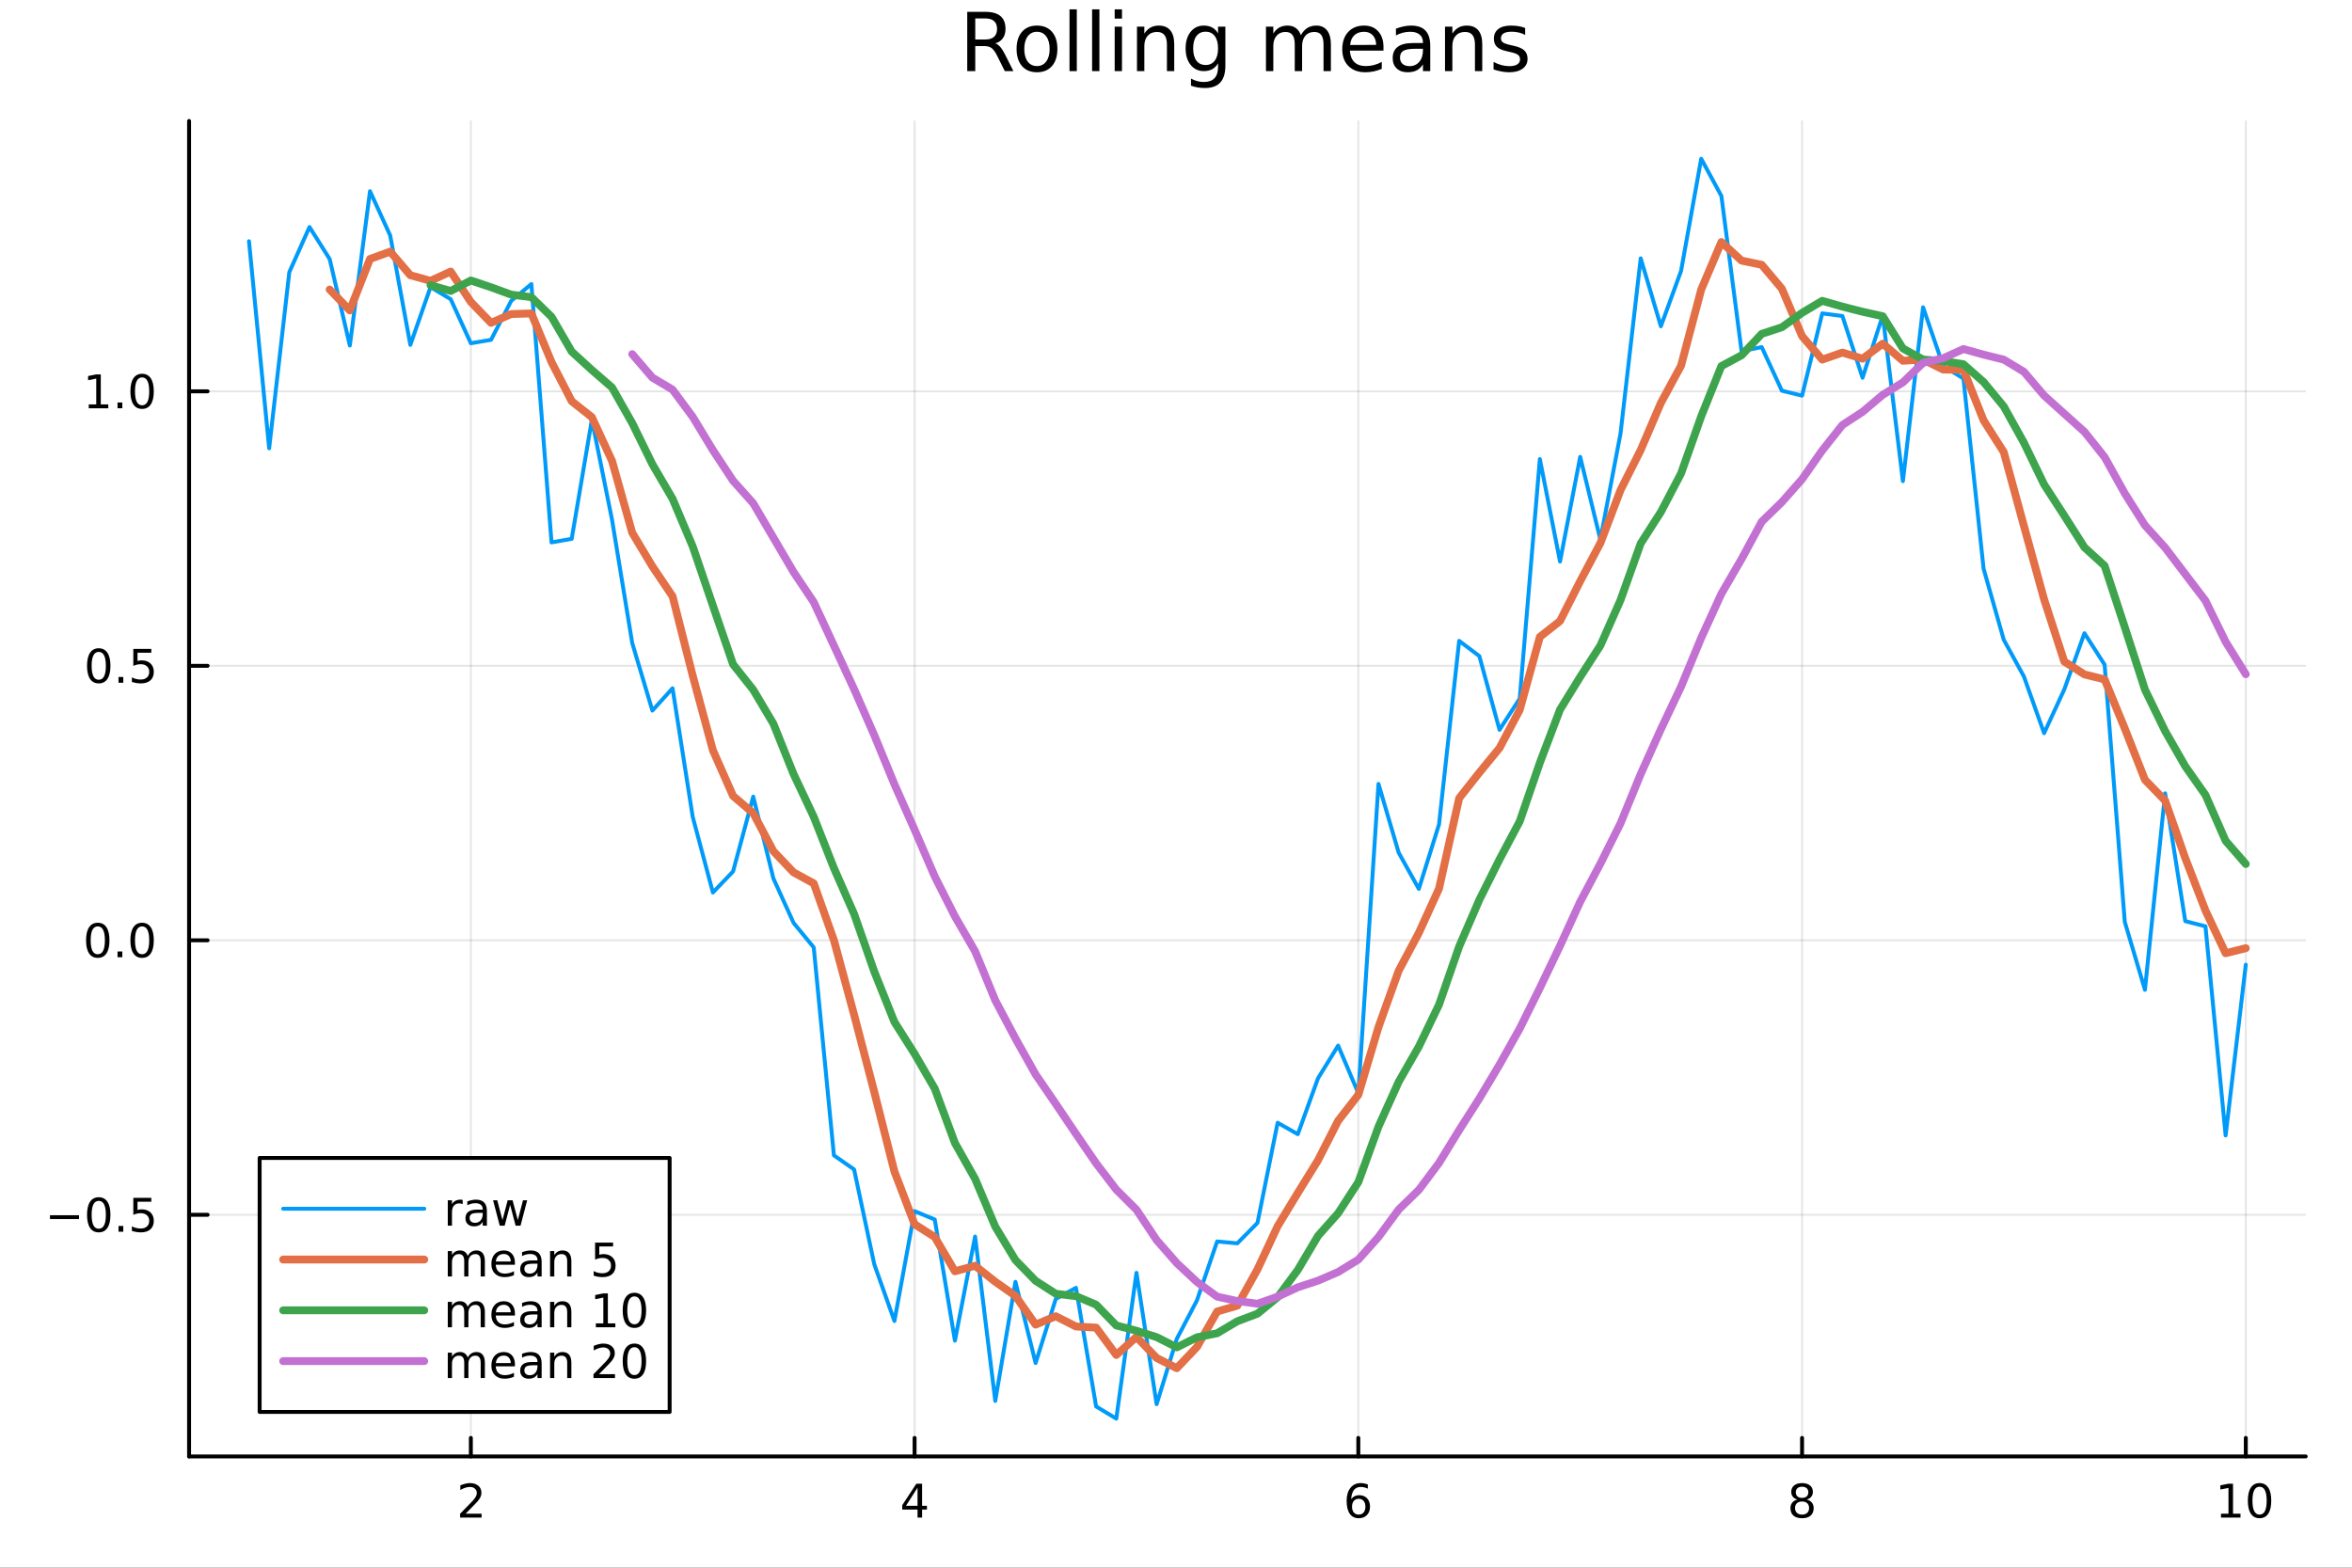 <?xml version="1.0" encoding="utf-8"?>
<svg xmlns="http://www.w3.org/2000/svg" xmlns:xlink="http://www.w3.org/1999/xlink" width="600" height="400" viewBox="0 0 2400 1600">
<rect x="0" y="0" width="2400" height="1600" fill="#333333" stroke="none"/>
<defs>
  <clipPath id="clip540">
    <rect x="0" y="0" width="2400" height="1600"/>
  </clipPath>
</defs>
<path clip-path="url(#clip540)" d="
M0 1600 L2400 1600 L2400 0 L0 0  Z
  " fill="#ffffff" fill-rule="evenodd" fill-opacity="1"/>
<defs>
  <clipPath id="clip541">
    <rect x="480" y="0" width="1681" height="1600"/>
  </clipPath>
</defs>
<path clip-path="url(#clip540)" d="
M192.941 1486.45 L2352.76 1486.45 L2352.76 123.472 L192.941 123.472  Z
  " fill="#ffffff" fill-rule="evenodd" fill-opacity="1"/>
<defs>
  <clipPath id="clip542">
    <rect x="192" y="123" width="2161" height="1364"/>
  </clipPath>
</defs>
<polyline clip-path="url(#clip542)" style="stroke:#000000; stroke-linecap:round; stroke-linejoin:round; stroke-width:2; stroke-opacity:0.1; fill:none" points="
  480.463,1486.45 480.463,123.472 
  "/>
<polyline clip-path="url(#clip542)" style="stroke:#000000; stroke-linecap:round; stroke-linejoin:round; stroke-width:2; stroke-opacity:0.1; fill:none" points="
  933.255,1486.45 933.255,123.472 
  "/>
<polyline clip-path="url(#clip542)" style="stroke:#000000; stroke-linecap:round; stroke-linejoin:round; stroke-width:2; stroke-opacity:0.1; fill:none" points="
  1386.05,1486.45 1386.05,123.472 
  "/>
<polyline clip-path="url(#clip542)" style="stroke:#000000; stroke-linecap:round; stroke-linejoin:round; stroke-width:2; stroke-opacity:0.1; fill:none" points="
  1838.84,1486.45 1838.84,123.472 
  "/>
<polyline clip-path="url(#clip542)" style="stroke:#000000; stroke-linecap:round; stroke-linejoin:round; stroke-width:2; stroke-opacity:0.1; fill:none" points="
  2291.63,1486.45 2291.63,123.472 
  "/>
<polyline clip-path="url(#clip540)" style="stroke:#000000; stroke-linecap:round; stroke-linejoin:round; stroke-width:4; stroke-opacity:1; fill:none" points="
  192.941,1486.45 2352.76,1486.45 
  "/>
<polyline clip-path="url(#clip540)" style="stroke:#000000; stroke-linecap:round; stroke-linejoin:round; stroke-width:4; stroke-opacity:1; fill:none" points="
  480.463,1486.45 480.463,1467.55 
  "/>
<polyline clip-path="url(#clip540)" style="stroke:#000000; stroke-linecap:round; stroke-linejoin:round; stroke-width:4; stroke-opacity:1; fill:none" points="
  933.255,1486.45 933.255,1467.55 
  "/>
<polyline clip-path="url(#clip540)" style="stroke:#000000; stroke-linecap:round; stroke-linejoin:round; stroke-width:4; stroke-opacity:1; fill:none" points="
  1386.05,1486.45 1386.05,1467.55 
  "/>
<polyline clip-path="url(#clip540)" style="stroke:#000000; stroke-linecap:round; stroke-linejoin:round; stroke-width:4; stroke-opacity:1; fill:none" points="
  1838.84,1486.45 1838.84,1467.55 
  "/>
<polyline clip-path="url(#clip540)" style="stroke:#000000; stroke-linecap:round; stroke-linejoin:round; stroke-width:4; stroke-opacity:1; fill:none" points="
  2291.63,1486.45 2291.63,1467.55 
  "/>
<path clip-path="url(#clip540)" d="M475.116 1544.91 L491.435 1544.91 L491.435 1548.85 L469.491 1548.85 L469.491 1544.91 Q472.153 1542.16 476.736 1537.53 Q481.343 1532.88 482.523 1531.53 Q484.769 1529.01 485.648 1527.27 Q486.551 1525.51 486.551 1523.82 Q486.551 1521.07 484.607 1519.33 Q482.685 1517.6 479.584 1517.6 Q477.385 1517.6 474.931 1518.36 Q472.5 1519.13 469.723 1520.68 L469.723 1515.95 Q472.547 1514.82 475 1514.24 Q477.454 1513.66 479.491 1513.66 Q484.861 1513.66 488.056 1516.35 Q491.25 1519.03 491.25 1523.52 Q491.25 1525.65 490.44 1527.57 Q489.653 1529.47 487.547 1532.07 Q486.968 1532.74 483.866 1535.95 Q480.764 1539.15 475.116 1544.91 Z" fill="#000000" fill-rule="evenodd" fill-opacity="1" /><path clip-path="url(#clip540)" d="M936.264 1518.36 L924.458 1536.81 L936.264 1536.81 L936.264 1518.36 M935.037 1514.29 L940.917 1514.29 L940.917 1536.81 L945.847 1536.81 L945.847 1540.7 L940.917 1540.7 L940.917 1548.85 L936.264 1548.85 L936.264 1540.7 L920.662 1540.7 L920.662 1536.19 L935.037 1514.29 Z" fill="#000000" fill-rule="evenodd" fill-opacity="1" /><path clip-path="url(#clip540)" d="M1386.45 1529.7 Q1383.3 1529.7 1381.45 1531.86 Q1379.62 1534.01 1379.62 1537.76 Q1379.62 1541.49 1381.45 1543.66 Q1383.3 1545.82 1386.45 1545.82 Q1389.6 1545.82 1391.43 1543.66 Q1393.28 1541.49 1393.28 1537.76 Q1393.28 1534.01 1391.43 1531.86 Q1389.6 1529.7 1386.45 1529.7 M1395.73 1515.05 L1395.73 1519.31 Q1393.97 1518.48 1392.17 1518.04 Q1390.39 1517.6 1388.63 1517.6 Q1384 1517.6 1381.54 1520.72 Q1379.11 1523.85 1378.77 1530.17 Q1380.13 1528.15 1382.19 1527.09 Q1384.25 1526 1386.73 1526 Q1391.94 1526 1394.95 1529.17 Q1397.98 1532.32 1397.98 1537.76 Q1397.98 1543.08 1394.83 1546.3 Q1391.68 1549.52 1386.45 1549.52 Q1380.46 1549.52 1377.28 1544.94 Q1374.11 1540.33 1374.11 1531.6 Q1374.11 1523.41 1378 1518.55 Q1381.89 1513.66 1388.44 1513.66 Q1390.2 1513.66 1391.98 1514.01 Q1393.79 1514.36 1395.73 1515.05 Z" fill="#000000" fill-rule="evenodd" fill-opacity="1" /><path clip-path="url(#clip540)" d="M1838.84 1532.44 Q1835.5 1532.44 1833.58 1534.22 Q1831.68 1536 1831.68 1539.13 Q1831.68 1542.25 1833.58 1544.03 Q1835.5 1545.82 1838.84 1545.82 Q1842.17 1545.82 1844.09 1544.03 Q1846.01 1542.23 1846.01 1539.13 Q1846.01 1536 1844.09 1534.22 Q1842.19 1532.44 1838.84 1532.44 M1834.16 1530.45 Q1831.15 1529.7 1829.46 1527.64 Q1827.8 1525.58 1827.8 1522.62 Q1827.8 1518.48 1830.74 1516.07 Q1833.7 1513.66 1838.84 1513.66 Q1844 1513.66 1846.94 1516.07 Q1849.88 1518.48 1849.88 1522.62 Q1849.88 1525.58 1848.19 1527.64 Q1846.52 1529.7 1843.54 1530.45 Q1846.92 1531.23 1848.79 1533.52 Q1850.69 1535.82 1850.69 1539.13 Q1850.69 1544.15 1847.61 1546.83 Q1844.56 1549.52 1838.84 1549.52 Q1833.12 1549.52 1830.04 1546.83 Q1826.99 1544.15 1826.99 1539.13 Q1826.99 1535.82 1828.88 1533.52 Q1830.78 1531.23 1834.16 1530.45 M1832.45 1523.06 Q1832.45 1525.75 1834.12 1527.25 Q1835.81 1528.76 1838.84 1528.76 Q1841.85 1528.76 1843.54 1527.25 Q1845.25 1525.75 1845.25 1523.06 Q1845.25 1520.38 1843.54 1518.87 Q1841.85 1517.37 1838.84 1517.37 Q1835.81 1517.37 1834.12 1518.87 Q1832.45 1520.38 1832.45 1523.06 Z" fill="#000000" fill-rule="evenodd" fill-opacity="1" /><path clip-path="url(#clip540)" d="M2266.32 1544.91 L2273.96 1544.91 L2273.96 1518.55 L2265.65 1520.21 L2265.65 1515.95 L2273.91 1514.29 L2278.59 1514.29 L2278.59 1544.91 L2286.22 1544.91 L2286.22 1548.85 L2266.32 1548.85 L2266.32 1544.91 Z" fill="#000000" fill-rule="evenodd" fill-opacity="1" /><path clip-path="url(#clip540)" d="M2305.67 1517.37 Q2302.06 1517.37 2300.23 1520.93 Q2298.42 1524.47 2298.42 1531.6 Q2298.42 1538.71 2300.23 1542.27 Q2302.06 1545.82 2305.67 1545.82 Q2309.3 1545.82 2311.11 1542.27 Q2312.94 1538.71 2312.94 1531.6 Q2312.94 1524.47 2311.11 1520.93 Q2309.3 1517.37 2305.67 1517.37 M2305.67 1513.66 Q2311.48 1513.66 2314.53 1518.27 Q2317.61 1522.85 2317.61 1531.6 Q2317.61 1540.33 2314.53 1544.94 Q2311.48 1549.52 2305.67 1549.52 Q2299.86 1549.52 2296.78 1544.94 Q2293.72 1540.33 2293.72 1531.6 Q2293.72 1522.85 2296.78 1518.27 Q2299.86 1513.66 2305.67 1513.66 Z" fill="#000000" fill-rule="evenodd" fill-opacity="1" /><polyline clip-path="url(#clip542)" style="stroke:#000000; stroke-linecap:round; stroke-linejoin:round; stroke-width:2; stroke-opacity:0.1; fill:none" points="
  192.941,1239.83 2352.76,1239.83 
  "/>
<polyline clip-path="url(#clip542)" style="stroke:#000000; stroke-linecap:round; stroke-linejoin:round; stroke-width:2; stroke-opacity:0.1; fill:none" points="
  192.941,959.681 2352.76,959.681 
  "/>
<polyline clip-path="url(#clip542)" style="stroke:#000000; stroke-linecap:round; stroke-linejoin:round; stroke-width:2; stroke-opacity:0.1; fill:none" points="
  192.941,679.537 2352.76,679.537 
  "/>
<polyline clip-path="url(#clip542)" style="stroke:#000000; stroke-linecap:round; stroke-linejoin:round; stroke-width:2; stroke-opacity:0.1; fill:none" points="
  192.941,399.393 2352.76,399.393 
  "/>
<polyline clip-path="url(#clip540)" style="stroke:#000000; stroke-linecap:round; stroke-linejoin:round; stroke-width:4; stroke-opacity:1; fill:none" points="
  192.941,1486.45 192.941,123.472 
  "/>
<polyline clip-path="url(#clip540)" style="stroke:#000000; stroke-linecap:round; stroke-linejoin:round; stroke-width:4; stroke-opacity:1; fill:none" points="
  192.941,1239.83 211.838,1239.83 
  "/>
<polyline clip-path="url(#clip540)" style="stroke:#000000; stroke-linecap:round; stroke-linejoin:round; stroke-width:4; stroke-opacity:1; fill:none" points="
  192.941,959.681 211.838,959.681 
  "/>
<polyline clip-path="url(#clip540)" style="stroke:#000000; stroke-linecap:round; stroke-linejoin:round; stroke-width:4; stroke-opacity:1; fill:none" points="
  192.941,679.537 211.838,679.537 
  "/>
<polyline clip-path="url(#clip540)" style="stroke:#000000; stroke-linecap:round; stroke-linejoin:round; stroke-width:4; stroke-opacity:1; fill:none" points="
  192.941,399.393 211.838,399.393 
  "/>
<path clip-path="url(#clip540)" d="M50.992 1240.28 L80.668 1240.28 L80.668 1244.21 L50.992 1244.21 L50.992 1240.28 Z" fill="#000000" fill-rule="evenodd" fill-opacity="1" /><path clip-path="url(#clip540)" d="M100.76 1225.62 Q97.149 1225.62 95.321 1229.19 Q93.515 1232.73 93.515 1239.86 Q93.515 1246.97 95.321 1250.53 Q97.149 1254.07 100.76 1254.07 Q104.395 1254.07 106.2 1250.53 Q108.029 1246.97 108.029 1239.86 Q108.029 1232.73 106.2 1229.19 Q104.395 1225.62 100.76 1225.62 M100.76 1221.92 Q106.571 1221.92 109.626 1226.53 Q112.705 1231.11 112.705 1239.86 Q112.705 1248.59 109.626 1253.19 Q106.571 1257.78 100.76 1257.78 Q94.95 1257.78 91.871 1253.19 Q88.816 1248.59 88.816 1239.86 Q88.816 1231.11 91.871 1226.53 Q94.95 1221.92 100.76 1221.92 Z" fill="#000000" fill-rule="evenodd" fill-opacity="1" /><path clip-path="url(#clip540)" d="M120.922 1251.23 L125.807 1251.23 L125.807 1257.11 L120.922 1257.11 L120.922 1251.23 Z" fill="#000000" fill-rule="evenodd" fill-opacity="1" /><path clip-path="url(#clip540)" d="M136.038 1222.55 L154.394 1222.55 L154.394 1226.48 L140.32 1226.48 L140.32 1234.95 Q141.339 1234.61 142.357 1234.44 Q143.376 1234.26 144.394 1234.26 Q150.181 1234.26 153.561 1237.43 Q156.941 1240.6 156.941 1246.02 Q156.941 1251.6 153.468 1254.7 Q149.996 1257.78 143.677 1257.78 Q141.501 1257.78 139.232 1257.41 Q136.987 1257.04 134.58 1256.3 L134.58 1251.6 Q136.663 1252.73 138.885 1253.29 Q141.107 1253.84 143.584 1253.84 Q147.589 1253.84 149.927 1251.74 Q152.265 1249.63 152.265 1246.02 Q152.265 1242.41 149.927 1240.3 Q147.589 1238.19 143.584 1238.19 Q141.709 1238.19 139.834 1238.61 Q137.982 1239.03 136.038 1239.91 L136.038 1222.55 Z" fill="#000000" fill-rule="evenodd" fill-opacity="1" /><path clip-path="url(#clip540)" d="M99.765 945.48 Q96.154 945.48 94.325 949.045 Q92.52 952.587 92.52 959.716 Q92.52 966.823 94.325 970.387 Q96.154 973.929 99.765 973.929 Q103.399 973.929 105.205 970.387 Q107.033 966.823 107.033 959.716 Q107.033 952.587 105.205 949.045 Q103.399 945.48 99.765 945.48 M99.765 941.776 Q105.575 941.776 108.631 946.383 Q111.709 950.966 111.709 959.716 Q111.709 968.443 108.631 973.049 Q105.575 977.633 99.765 977.633 Q93.955 977.633 90.876 973.049 Q87.821 968.443 87.821 959.716 Q87.821 950.966 90.876 946.383 Q93.955 941.776 99.765 941.776 Z" fill="#000000" fill-rule="evenodd" fill-opacity="1" /><path clip-path="url(#clip540)" d="M119.927 971.082 L124.811 971.082 L124.811 976.961 L119.927 976.961 L119.927 971.082 Z" fill="#000000" fill-rule="evenodd" fill-opacity="1" /><path clip-path="url(#clip540)" d="M144.996 945.48 Q141.385 945.48 139.556 949.045 Q137.751 952.587 137.751 959.716 Q137.751 966.823 139.556 970.387 Q141.385 973.929 144.996 973.929 Q148.63 973.929 150.436 970.387 Q152.265 966.823 152.265 959.716 Q152.265 952.587 150.436 949.045 Q148.63 945.48 144.996 945.48 M144.996 941.776 Q150.806 941.776 153.862 946.383 Q156.941 950.966 156.941 959.716 Q156.941 968.443 153.862 973.049 Q150.806 977.633 144.996 977.633 Q139.186 977.633 136.107 973.049 Q133.052 968.443 133.052 959.716 Q133.052 950.966 136.107 946.383 Q139.186 941.776 144.996 941.776 Z" fill="#000000" fill-rule="evenodd" fill-opacity="1" /><path clip-path="url(#clip540)" d="M100.76 665.336 Q97.149 665.336 95.321 668.901 Q93.515 672.442 93.515 679.572 Q93.515 686.678 95.321 690.243 Q97.149 693.785 100.76 693.785 Q104.395 693.785 106.2 690.243 Q108.029 686.678 108.029 679.572 Q108.029 672.442 106.2 668.901 Q104.395 665.336 100.76 665.336 M100.76 661.632 Q106.571 661.632 109.626 666.239 Q112.705 670.822 112.705 679.572 Q112.705 688.299 109.626 692.905 Q106.571 697.489 100.76 697.489 Q94.95 697.489 91.871 692.905 Q88.816 688.299 88.816 679.572 Q88.816 670.822 91.871 666.239 Q94.95 661.632 100.76 661.632 Z" fill="#000000" fill-rule="evenodd" fill-opacity="1" /><path clip-path="url(#clip540)" d="M120.922 690.938 L125.807 690.938 L125.807 696.817 L120.922 696.817 L120.922 690.938 Z" fill="#000000" fill-rule="evenodd" fill-opacity="1" /><path clip-path="url(#clip540)" d="M136.038 662.257 L154.394 662.257 L154.394 666.192 L140.32 666.192 L140.32 674.665 Q141.339 674.317 142.357 674.155 Q143.376 673.97 144.394 673.97 Q150.181 673.97 153.561 677.141 Q156.941 680.313 156.941 685.729 Q156.941 691.308 153.468 694.41 Q149.996 697.489 143.677 697.489 Q141.501 697.489 139.232 697.118 Q136.987 696.748 134.58 696.007 L134.58 691.308 Q136.663 692.442 138.885 692.998 Q141.107 693.553 143.584 693.553 Q147.589 693.553 149.927 691.447 Q152.265 689.34 152.265 685.729 Q152.265 682.118 149.927 680.012 Q147.589 677.905 143.584 677.905 Q141.709 677.905 139.834 678.322 Q137.982 678.739 136.038 679.618 L136.038 662.257 Z" fill="#000000" fill-rule="evenodd" fill-opacity="1" /><path clip-path="url(#clip540)" d="M90.575 412.738 L98.214 412.738 L98.214 386.372 L89.904 388.039 L89.904 383.78 L98.168 382.113 L102.844 382.113 L102.844 412.738 L110.483 412.738 L110.483 416.673 L90.575 416.673 L90.575 412.738 Z" fill="#000000" fill-rule="evenodd" fill-opacity="1" /><path clip-path="url(#clip540)" d="M119.927 410.794 L124.811 410.794 L124.811 416.673 L119.927 416.673 L119.927 410.794 Z" fill="#000000" fill-rule="evenodd" fill-opacity="1" /><path clip-path="url(#clip540)" d="M144.996 385.192 Q141.385 385.192 139.556 388.757 Q137.751 392.298 137.751 399.428 Q137.751 406.534 139.556 410.099 Q141.385 413.641 144.996 413.641 Q148.63 413.641 150.436 410.099 Q152.265 406.534 152.265 399.428 Q152.265 392.298 150.436 388.757 Q148.63 385.192 144.996 385.192 M144.996 381.488 Q150.806 381.488 153.862 386.095 Q156.941 390.678 156.941 399.428 Q156.941 408.155 153.862 412.761 Q150.806 417.344 144.996 417.344 Q139.186 417.344 136.107 412.761 Q133.052 408.155 133.052 399.428 Q133.052 390.678 136.107 386.095 Q139.186 381.488 144.996 381.488 Z" fill="#000000" fill-rule="evenodd" fill-opacity="1" /><path clip-path="url(#clip540)" d="M1015.66 44.22 Q1018.29 45.111 1020.76 48.028 Q1023.27 50.944 1025.78 56.048 L1034.09 72.576 L1025.3 72.576 L1017.56 57.061 Q1014.56 50.985 1011.73 49 Q1008.93 47.015 1004.07 47.015 L995.159 47.015 L995.159 72.576 L986.976 72.576 L986.976 12.096 L1005.45 12.096 Q1015.82 12.096 1020.92 16.43 Q1026.03 20.765 1026.03 29.515 Q1026.03 35.227 1023.35 38.994 Q1020.72 42.761 1015.66 44.22 M995.159 18.82 L995.159 40.29 L1005.45 40.29 Q1011.36 40.29 1014.36 37.576 Q1017.4 34.822 1017.4 29.515 Q1017.4 24.208 1014.36 21.535 Q1011.36 18.82 1005.45 18.82 L995.159 18.82 Z" fill="#000000" fill-rule="evenodd" fill-opacity="1" /><path clip-path="url(#clip540)" d="M1058.15 32.431 Q1052.16 32.431 1048.67 37.131 Q1045.19 41.789 1045.19 49.931 Q1045.19 58.074 1048.63 62.773 Q1052.11 67.431 1058.15 67.431 Q1064.11 67.431 1067.59 62.732 Q1071.07 58.033 1071.07 49.931 Q1071.07 41.87 1067.59 37.171 Q1064.11 32.431 1058.15 32.431 M1058.15 26.112 Q1067.87 26.112 1073.42 32.431 Q1078.97 38.751 1078.97 49.931 Q1078.97 61.071 1073.42 67.431 Q1067.87 73.751 1058.15 73.751 Q1048.39 73.751 1042.84 67.431 Q1037.33 61.071 1037.33 49.931 Q1037.33 38.751 1042.84 32.431 Q1048.39 26.112 1058.15 26.112 Z" fill="#000000" fill-rule="evenodd" fill-opacity="1" /><path clip-path="url(#clip540)" d="M1091.33 9.544 L1098.78 9.544 L1098.78 72.576 L1091.33 72.576 L1091.33 9.544 Z" fill="#000000" fill-rule="evenodd" fill-opacity="1" /><path clip-path="url(#clip540)" d="M1114.38 9.544 L1121.83 9.544 L1121.83 72.576 L1114.38 72.576 L1114.38 9.544 Z" fill="#000000" fill-rule="evenodd" fill-opacity="1" /><path clip-path="url(#clip540)" d="M1137.43 27.206 L1144.88 27.206 L1144.88 72.576 L1137.43 72.576 L1137.43 27.206 M1137.43 9.544 L1144.88 9.544 L1144.88 18.983 L1137.43 18.983 L1137.43 9.544 Z" fill="#000000" fill-rule="evenodd" fill-opacity="1" /><path clip-path="url(#clip540)" d="M1198.19 45.192 L1198.19 72.576 L1190.74 72.576 L1190.74 45.435 Q1190.74 38.994 1188.22 35.794 Q1185.71 32.594 1180.69 32.594 Q1174.65 32.594 1171.17 36.442 Q1167.69 40.29 1167.69 46.934 L1167.69 72.576 L1160.19 72.576 L1160.19 27.206 L1167.69 27.206 L1167.69 34.254 Q1170.36 30.163 1173.97 28.138 Q1177.61 26.112 1182.35 26.112 Q1190.17 26.112 1194.18 30.973 Q1198.19 35.794 1198.19 45.192 Z" fill="#000000" fill-rule="evenodd" fill-opacity="1" /><path clip-path="url(#clip540)" d="M1242.91 49.364 Q1242.91 41.263 1239.55 36.806 Q1236.23 32.35 1230.19 32.35 Q1224.2 32.35 1220.83 36.806 Q1217.51 41.263 1217.51 49.364 Q1217.51 57.426 1220.83 61.882 Q1224.2 66.338 1230.19 66.338 Q1236.23 66.338 1239.55 61.882 Q1242.91 57.426 1242.91 49.364 M1250.37 66.945 Q1250.37 78.531 1245.22 84.162 Q1240.08 89.833 1229.46 89.833 Q1225.53 89.833 1222.05 89.225 Q1218.57 88.658 1215.28 87.443 L1215.28 80.192 Q1218.57 81.974 1221.77 82.825 Q1224.97 83.675 1228.29 83.675 Q1235.62 83.675 1239.27 79.827 Q1242.91 76.019 1242.91 68.282 L1242.91 64.596 Q1240.6 68.606 1237 70.591 Q1233.39 72.576 1228.37 72.576 Q1220.02 72.576 1214.92 66.216 Q1209.82 59.856 1209.82 49.364 Q1209.82 38.832 1214.92 32.472 Q1220.02 26.112 1228.37 26.112 Q1233.39 26.112 1237 28.097 Q1240.6 30.082 1242.91 34.092 L1242.91 27.206 L1250.37 27.206 L1250.37 66.945 Z" fill="#000000" fill-rule="evenodd" fill-opacity="1" /><path clip-path="url(#clip540)" d="M1327.41 35.915 Q1330.21 30.892 1334.1 28.502 Q1337.99 26.112 1343.25 26.112 Q1350.34 26.112 1354.19 31.095 Q1358.04 36.037 1358.04 45.192 L1358.04 72.576 L1350.54 72.576 L1350.54 45.435 Q1350.54 38.913 1348.24 35.753 Q1345.93 32.594 1341.19 32.594 Q1335.39 32.594 1332.03 36.442 Q1328.67 40.29 1328.67 46.934 L1328.67 72.576 L1321.18 72.576 L1321.18 45.435 Q1321.18 38.873 1318.87 35.753 Q1316.56 32.594 1311.74 32.594 Q1306.03 32.594 1302.66 36.482 Q1299.3 40.331 1299.3 46.934 L1299.3 72.576 L1291.81 72.576 L1291.81 27.206 L1299.3 27.206 L1299.3 34.254 Q1301.85 30.082 1305.42 28.097 Q1308.98 26.112 1313.88 26.112 Q1318.83 26.112 1322.27 28.624 Q1325.75 31.135 1327.41 35.915 Z" fill="#000000" fill-rule="evenodd" fill-opacity="1" /><path clip-path="url(#clip540)" d="M1411.71 48.028 L1411.71 51.673 L1377.44 51.673 Q1377.93 59.37 1382.06 63.421 Q1386.23 67.431 1393.65 67.431 Q1397.94 67.431 1401.95 66.378 Q1406 65.325 1409.97 63.218 L1409.97 70.267 Q1405.96 71.968 1401.75 72.86 Q1397.54 73.751 1393.2 73.751 Q1382.34 73.751 1375.98 67.431 Q1369.66 61.112 1369.66 50.337 Q1369.66 39.197 1375.66 32.675 Q1381.7 26.112 1391.9 26.112 Q1401.06 26.112 1406.37 32.026 Q1411.71 37.9 1411.71 48.028 M1404.26 45.84 Q1404.18 39.723 1400.82 36.077 Q1397.49 32.431 1391.99 32.431 Q1385.75 32.431 1381.98 35.956 Q1378.25 39.48 1377.69 45.88 L1404.26 45.84 Z" fill="#000000" fill-rule="evenodd" fill-opacity="1" /><path clip-path="url(#clip540)" d="M1444.57 49.769 Q1435.53 49.769 1432.05 51.835 Q1428.57 53.901 1428.57 58.884 Q1428.57 62.854 1431.16 65.203 Q1433.79 67.512 1438.29 67.512 Q1444.49 67.512 1448.21 63.137 Q1451.98 58.722 1451.98 51.43 L1451.98 49.769 L1444.57 49.769 M1459.43 46.691 L1459.43 72.576 L1451.98 72.576 L1451.98 65.689 Q1449.43 69.821 1445.62 71.806 Q1441.81 73.751 1436.3 73.751 Q1429.33 73.751 1425.2 69.862 Q1421.11 65.933 1421.11 59.37 Q1421.11 51.714 1426.22 47.825 Q1431.36 43.936 1441.53 43.936 L1451.98 43.936 L1451.98 43.207 Q1451.98 38.062 1448.58 35.267 Q1445.21 32.431 1439.1 32.431 Q1435.21 32.431 1431.52 33.363 Q1427.84 34.295 1424.43 36.158 L1424.43 29.272 Q1428.52 27.692 1432.37 26.922 Q1436.22 26.112 1439.87 26.112 Q1449.71 26.112 1454.57 31.216 Q1459.43 36.32 1459.43 46.691 Z" fill="#000000" fill-rule="evenodd" fill-opacity="1" /><path clip-path="url(#clip540)" d="M1512.5 45.192 L1512.5 72.576 L1505.05 72.576 L1505.05 45.435 Q1505.05 38.994 1502.53 35.794 Q1500.02 32.594 1495 32.594 Q1488.96 32.594 1485.48 36.442 Q1482 40.29 1482 46.934 L1482 72.576 L1474.5 72.576 L1474.5 27.206 L1482 27.206 L1482 34.254 Q1484.67 30.163 1488.28 28.138 Q1491.92 26.112 1496.66 26.112 Q1504.48 26.112 1508.49 30.973 Q1512.5 35.794 1512.5 45.192 Z" fill="#000000" fill-rule="evenodd" fill-opacity="1" /><path clip-path="url(#clip540)" d="M1556.29 28.543 L1556.29 35.591 Q1553.13 33.971 1549.73 33.161 Q1546.32 32.35 1542.68 32.35 Q1537.13 32.35 1534.33 34.052 Q1531.58 35.753 1531.58 39.156 Q1531.58 41.749 1533.56 43.248 Q1535.55 44.706 1541.54 46.043 L1544.1 46.61 Q1552.04 48.311 1555.36 51.43 Q1558.72 54.509 1558.72 60.059 Q1558.72 66.378 1553.7 70.064 Q1548.71 73.751 1539.96 73.751 Q1536.32 73.751 1532.35 73.022 Q1528.42 72.333 1524.04 70.915 L1524.04 63.218 Q1528.18 65.365 1532.19 66.459 Q1536.2 67.512 1540.13 67.512 Q1545.39 67.512 1548.23 65.73 Q1551.06 63.907 1551.06 60.626 Q1551.06 57.588 1549 55.967 Q1546.97 54.347 1540.05 52.848 L1537.45 52.24 Q1530.53 50.782 1527.45 47.785 Q1524.37 44.746 1524.37 39.48 Q1524.37 33.08 1528.91 29.596 Q1533.44 26.112 1541.79 26.112 Q1545.92 26.112 1549.57 26.72 Q1553.21 27.327 1556.29 28.543 Z" fill="#000000" fill-rule="evenodd" fill-opacity="1" /><polyline clip-path="url(#clip542)" style="stroke:#009af9; stroke-linecap:round; stroke-linejoin:round; stroke-width:4; stroke-opacity:1; fill:none" points="
  254.067,246.194 274.649,457.512 295.23,277.692 315.812,231.71 336.393,264.39 356.975,352.631 377.556,195.167 398.137,240.293 418.719,351.991 439.3,293.034 
  459.882,305.339 480.463,350.34 501.045,346.829 521.626,307.081 542.208,289.926 562.789,553.578 583.37,549.932 603.952,428.356 624.533,530.504 645.115,656.254 
  665.696,725.233 686.278,702.478 706.859,833.716 727.44,910.899 748.022,889.421 768.603,813.067 789.185,896.575 809.766,941.919 830.348,966.962 850.929,1179.17 
  871.51,1193.54 892.092,1290.25 912.673,1348.2 933.255,1236.12 953.836,1244.64 974.418,1368.28 994.999,1262.05 1015.58,1429.79 1036.16,1308.24 1056.74,1391.13 
  1077.32,1325.7 1097.91,1314.35 1118.49,1435.46 1139.07,1447.87 1159.65,1299.06 1180.23,1433.12 1200.81,1366.46 1221.39,1327.16 1241.98,1267.06 1262.56,1268.96 
  1283.14,1248.09 1303.72,1145.89 1324.3,1157.57 1344.88,1100.57 1365.46,1067.15 1386.05,1115.85 1406.63,800.087 1427.21,870.224 1447.79,907.225 1468.37,841.498 
  1488.95,654.098 1509.53,669.628 1530.12,744.843 1550.7,712.997 1571.28,468.554 1591.86,573.137 1612.44,466.302 1633.02,550.724 1653.6,442.365 1674.19,263.685 
  1694.77,333.006 1715.35,276.544 1735.93,162.047 1756.51,200.003 1777.09,358.395 1797.67,354.251 1818.26,398.768 1838.84,403.796 1859.42,319.854 1880,322.525 
  1900.58,385.559 1921.16,321.967 1941.74,491.08 1962.33,313.664 1982.91,373.723 2003.49,386.26 2024.07,580.447 2044.65,652.927 2065.23,690.482 2085.81,748.286 
  2106.4,703.658 2126.98,646.277 2147.56,678.371 2168.14,940.9 2188.72,1010.2 2209.3,809.682 2229.88,940.157 2250.47,945.414 2271.05,1158.86 2291.63,984.585 
  
  "/>
<polyline clip-path="url(#clip542)" style="stroke:#e26f46; stroke-linecap:round; stroke-linejoin:round; stroke-width:8; stroke-opacity:1; fill:none" points="
  336.393,295.5 356.975,316.787 377.556,264.318 398.137,256.838 418.719,280.894 439.3,286.623 459.882,277.165 480.463,308.2 501.045,329.507 521.626,320.525 
  542.208,319.903 562.789,369.551 583.37,409.469 603.952,425.775 624.533,470.459 645.115,543.725 665.696,578.056 686.278,608.565 706.859,689.637 727.44,765.716 
  748.022,812.349 768.603,829.916 789.185,868.736 809.766,890.376 830.348,901.589 850.929,959.539 871.51,1035.63 892.092,1114.37 912.673,1195.63 933.255,1249.46 
  953.836,1262.55 974.418,1297.5 994.999,1291.86 1015.58,1308.18 1036.16,1322.6 1056.74,1351.9 1077.32,1343.38 1097.91,1353.84 1118.49,1354.98 1139.07,1382.9 
  1159.65,1364.49 1180.23,1385.97 1200.81,1396.39 1221.39,1374.73 1241.98,1338.57 1262.56,1332.55 1283.14,1295.55 1303.72,1251.43 1324.3,1217.51 1344.88,1184.22 
  1365.46,1143.85 1386.05,1117.41 1406.63,1048.24 1427.21,990.776 1447.79,952.108 1468.37,906.977 1488.95,814.626 1509.53,788.534 1530.12,763.458 1550.7,724.613 
  1571.28,650.024 1591.86,633.832 1612.44,593.167 1633.02,554.343 1653.6,500.217 1674.19,459.243 1694.77,411.217 1715.35,373.265 1735.93,295.529 1756.51,247.057 
  1777.09,265.999 1797.67,270.248 1818.26,294.693 1838.84,343.042 1859.42,367.013 1880,359.839 1900.58,366.1 1921.16,350.74 1941.74,368.197 1962.33,366.959 
  1982.91,377.199 2003.49,377.339 2024.07,429.035 2044.65,461.404 2065.23,536.768 2085.81,611.68 2106.4,675.16 2126.98,688.326 2147.56,693.415 2168.14,743.498 
  2188.72,795.881 2209.3,817.086 2229.88,875.862 2250.47,929.271 2271.05,972.864 2291.63,967.74 
  "/>
<polyline clip-path="url(#clip542)" style="stroke:#3da44d; stroke-linecap:round; stroke-linejoin:round; stroke-width:8; stroke-opacity:1; fill:none" points="
  439.3,291.062 459.882,296.976 480.463,286.259 501.045,293.173 521.626,300.71 542.208,303.263 562.789,323.358 583.37,358.834 603.952,377.641 624.533,395.492 
  645.115,431.814 665.696,473.803 686.278,509.017 706.859,557.706 727.44,618.088 748.022,678.037 768.603,703.986 789.185,738.65 809.766,790.007 830.348,833.652 
  850.929,885.944 871.51,932.775 892.092,991.552 912.673,1043 933.255,1075.52 953.836,1111.05 974.418,1166.57 994.999,1203.11 1015.58,1251.9 1036.16,1286.03 
  1056.74,1307.23 1077.32,1320.44 1097.91,1322.85 1118.49,1331.58 1139.07,1352.75 1159.65,1358.19 1180.23,1364.68 1200.81,1375.12 1221.39,1364.86 1241.98,1360.74 
  1262.56,1348.52 1283.14,1340.76 1303.72,1323.91 1324.3,1296.12 1344.88,1261.39 1365.46,1238.2 1386.05,1206.48 1406.63,1149.84 1427.21,1104.15 1447.79,1068.16 
  1468.37,1025.42 1488.95,966.016 1509.53,918.389 1530.12,877.117 1550.7,838.36 1571.28,778.501 1591.86,724.229 1612.44,690.85 1633.02,658.901 1653.6,612.415 
  1674.19,554.633 1694.77,522.524 1715.35,483.216 1735.93,424.936 1756.51,373.637 1777.09,362.621 1797.67,340.732 1818.26,333.979 1838.84,319.286 1859.42,307.035 
  1880,312.919 1900.58,318.174 1921.16,322.716 1941.74,355.62 1962.33,366.986 1982.91,368.519 2003.49,371.72 2024.07,389.887 2044.65,414.801 2065.23,451.863 
  2085.81,494.44 2106.4,526.249 2126.98,558.68 2147.56,577.41 2168.14,640.133 2188.72,703.781 2209.3,746.123 2229.88,782.094 2250.47,811.343 2271.05,858.181 
  2291.63,881.811 
  "/>
<polyline clip-path="url(#clip542)" style="stroke:#c271d2; stroke-linecap:round; stroke-linejoin:round; stroke-width:8; stroke-opacity:1; fill:none" points="
  645.115,361.438 665.696,385.39 686.278,397.638 706.859,425.439 727.44,459.399 748.022,490.65 768.603,513.672 789.185,548.742 809.766,583.824 830.348,614.572 
  850.929,658.879 871.51,703.289 892.092,750.285 912.673,800.353 933.255,846.806 953.836,894.541 974.418,935.277 994.999,970.882 1015.58,1020.95 1036.16,1059.84 
  1056.74,1096.58 1077.32,1126.61 1097.91,1157.2 1118.49,1187.29 1139.07,1214.14 1159.65,1234.62 1180.23,1265.62 1200.81,1289.12 1221.39,1308.38 1241.98,1323.38 
  1262.56,1327.87 1283.14,1330.6 1303.72,1323.38 1324.3,1313.85 1344.88,1307.07 1365.46,1298.2 1386.05,1285.58 1406.63,1262.48 1427.21,1234.5 1447.79,1214.45 
  1468.37,1186.97 1488.95,1153.39 1509.53,1121.15 1530.12,1086.62 1550.7,1049.88 1571.28,1008.35 1591.86,965.353 1612.44,920.345 1633.02,881.523 1653.6,840.288 
  1674.19,790.024 1694.77,744.27 1715.35,700.803 1735.93,651.027 1756.51,605.999 1777.09,570.561 1797.67,532.481 1818.26,512.415 1838.84,489.093 1859.42,459.725 
  1880,433.776 1900.58,420.349 1921.16,402.966 1941.74,390.278 1962.33,370.311 1982.91,365.57 2003.49,356.226 2024.07,361.933 2044.65,367.043 2065.23,379.449 
  2085.81,403.679 2106.4,422.212 2126.98,440.698 2147.56,466.515 2168.14,503.559 2188.72,536.15 2209.3,558.921 2229.88,585.991 2250.47,613.072 2271.05,655.022 
  2291.63,688.125 
  "/>
<path clip-path="url(#clip540)" d="
M264.934 1441.02 L683.299 1441.02 L683.299 1181.82 L264.934 1181.82  Z
  " fill="#ffffff" fill-rule="evenodd" fill-opacity="1"/>
<polyline clip-path="url(#clip540)" style="stroke:#000000; stroke-linecap:round; stroke-linejoin:round; stroke-width:4; stroke-opacity:1; fill:none" points="
  264.934,1441.02 683.299,1441.02 683.299,1181.82 264.934,1181.82 264.934,1441.02 
  "/>
<polyline clip-path="url(#clip540)" style="stroke:#009af9; stroke-linecap:round; stroke-linejoin:round; stroke-width:4; stroke-opacity:1; fill:none" points="
  288.932,1233.66 432.92,1233.66 
  "/>
<path clip-path="url(#clip540)" d="M472.103 1228.99 Q471.386 1228.57 470.529 1228.39 Q469.696 1228.18 468.677 1228.18 Q465.066 1228.18 463.122 1230.54 Q461.2 1232.88 461.2 1237.28 L461.2 1250.94 L456.918 1250.94 L456.918 1225.01 L461.2 1225.01 L461.2 1229.04 Q462.543 1226.68 464.696 1225.54 Q466.849 1224.38 469.927 1224.38 Q470.367 1224.38 470.899 1224.45 Q471.432 1224.5 472.08 1224.62 L472.103 1228.99 Z" fill="#000000" fill-rule="evenodd" fill-opacity="1" /><path clip-path="url(#clip540)" d="M488.353 1237.9 Q483.191 1237.9 481.2 1239.08 Q479.21 1240.26 479.21 1243.11 Q479.21 1245.38 480.691 1246.72 Q482.196 1248.04 484.765 1248.04 Q488.307 1248.04 490.436 1245.54 Q492.589 1243.02 492.589 1238.85 L492.589 1237.9 L488.353 1237.9 M496.848 1236.14 L496.848 1250.94 L492.589 1250.94 L492.589 1247 Q491.131 1249.36 488.955 1250.5 Q486.779 1251.61 483.631 1251.61 Q479.649 1251.61 477.288 1249.38 Q474.95 1247.14 474.95 1243.39 Q474.95 1239.01 477.867 1236.79 Q480.807 1234.57 486.617 1234.57 L492.589 1234.57 L492.589 1234.15 Q492.589 1231.21 490.645 1229.62 Q488.723 1228 485.228 1228 Q483.006 1228 480.899 1228.53 Q478.793 1229.06 476.849 1230.13 L476.849 1226.19 Q479.186 1225.29 481.386 1224.85 Q483.585 1224.38 485.668 1224.38 Q491.293 1224.38 494.071 1227.3 Q496.848 1230.22 496.848 1236.14 Z" fill="#000000" fill-rule="evenodd" fill-opacity="1" /><path clip-path="url(#clip540)" d="M503.145 1225.01 L507.404 1225.01 L512.728 1245.24 L518.029 1225.01 L523.052 1225.01 L528.376 1245.24 L533.677 1225.01 L537.936 1225.01 L531.154 1250.94 L526.131 1250.94 L520.552 1229.69 L514.95 1250.94 L509.927 1250.94 L503.145 1225.01 Z" fill="#000000" fill-rule="evenodd" fill-opacity="1" /><polyline clip-path="url(#clip540)" style="stroke:#e26f46; stroke-linecap:round; stroke-linejoin:round; stroke-width:8; stroke-opacity:1; fill:none" points="
  288.932,1285.5 432.92,1285.5 
  "/>
<path clip-path="url(#clip540)" d="M477.265 1281.83 Q478.862 1278.96 481.085 1277.59 Q483.307 1276.22 486.316 1276.22 Q490.367 1276.22 492.566 1279.07 Q494.765 1281.9 494.765 1287.13 L494.765 1302.78 L490.483 1302.78 L490.483 1287.27 Q490.483 1283.54 489.163 1281.73 Q487.844 1279.93 485.135 1279.93 Q481.825 1279.93 479.904 1282.13 Q477.983 1284.33 477.983 1288.12 L477.983 1302.78 L473.7 1302.78 L473.7 1287.27 Q473.7 1283.52 472.381 1281.73 Q471.061 1279.93 468.307 1279.93 Q465.043 1279.93 463.122 1282.15 Q461.2 1284.35 461.2 1288.12 L461.2 1302.78 L456.918 1302.78 L456.918 1276.85 L461.2 1276.85 L461.2 1280.88 Q462.659 1278.49 464.696 1277.36 Q466.733 1276.22 469.534 1276.22 Q472.358 1276.22 474.325 1277.66 Q476.316 1279.09 477.265 1281.83 Z" fill="#000000" fill-rule="evenodd" fill-opacity="1" /><path clip-path="url(#clip540)" d="M525.436 1288.75 L525.436 1290.83 L505.853 1290.83 Q506.131 1295.23 508.492 1297.54 Q510.876 1299.84 515.112 1299.84 Q517.566 1299.84 519.858 1299.23 Q522.172 1298.63 524.441 1297.43 L524.441 1301.46 Q522.149 1302.43 519.742 1302.94 Q517.334 1303.45 514.858 1303.45 Q508.654 1303.45 505.02 1299.84 Q501.409 1296.22 501.409 1290.07 Q501.409 1283.7 504.834 1279.97 Q508.284 1276.22 514.117 1276.22 Q519.348 1276.22 522.381 1279.6 Q525.436 1282.96 525.436 1288.75 M521.177 1287.5 Q521.131 1284 519.209 1281.92 Q517.311 1279.84 514.163 1279.84 Q510.598 1279.84 508.446 1281.85 Q506.316 1283.86 505.992 1287.52 L521.177 1287.5 Z" fill="#000000" fill-rule="evenodd" fill-opacity="1" /><path clip-path="url(#clip540)" d="M544.209 1289.74 Q539.047 1289.74 537.057 1290.92 Q535.066 1292.1 535.066 1294.95 Q535.066 1297.22 536.547 1298.56 Q538.052 1299.88 540.621 1299.88 Q544.163 1299.88 546.293 1297.38 Q548.445 1294.86 548.445 1290.69 L548.445 1289.74 L544.209 1289.74 M552.705 1287.98 L552.705 1302.78 L548.445 1302.78 L548.445 1298.84 Q546.987 1301.2 544.811 1302.34 Q542.635 1303.45 539.487 1303.45 Q535.506 1303.45 533.144 1301.22 Q530.807 1298.98 530.807 1295.23 Q530.807 1290.85 533.723 1288.63 Q536.663 1286.41 542.473 1286.41 L548.445 1286.41 L548.445 1285.99 Q548.445 1283.05 546.501 1281.46 Q544.58 1279.84 541.084 1279.84 Q538.862 1279.84 536.756 1280.37 Q534.649 1280.9 532.705 1281.97 L532.705 1278.03 Q535.043 1277.13 537.242 1276.69 Q539.441 1276.22 541.524 1276.22 Q547.149 1276.22 549.927 1279.14 Q552.705 1282.06 552.705 1287.98 Z" fill="#000000" fill-rule="evenodd" fill-opacity="1" /><path clip-path="url(#clip540)" d="M583.028 1287.13 L583.028 1302.78 L578.769 1302.78 L578.769 1287.27 Q578.769 1283.59 577.334 1281.76 Q575.899 1279.93 573.029 1279.93 Q569.579 1279.93 567.589 1282.13 Q565.598 1284.33 565.598 1288.12 L565.598 1302.78 L561.316 1302.78 L561.316 1276.85 L565.598 1276.85 L565.598 1280.88 Q567.126 1278.54 569.186 1277.38 Q571.269 1276.22 573.978 1276.22 Q578.445 1276.22 580.737 1279 Q583.028 1281.76 583.028 1287.13 Z" fill="#000000" fill-rule="evenodd" fill-opacity="1" /><path clip-path="url(#clip540)" d="M607.241 1268.22 L625.598 1268.22 L625.598 1272.15 L611.524 1272.15 L611.524 1280.62 Q612.542 1280.28 613.561 1280.11 Q614.579 1279.93 615.598 1279.93 Q621.385 1279.93 624.764 1283.1 Q628.144 1286.27 628.144 1291.69 Q628.144 1297.27 624.672 1300.37 Q621.2 1303.45 614.88 1303.45 Q612.704 1303.45 610.436 1303.08 Q608.19 1302.71 605.783 1301.97 L605.783 1297.27 Q607.866 1298.4 610.089 1298.96 Q612.311 1299.51 614.788 1299.51 Q618.792 1299.51 621.13 1297.41 Q623.468 1295.3 623.468 1291.69 Q623.468 1288.08 621.13 1285.97 Q618.792 1283.86 614.788 1283.86 Q612.913 1283.86 611.038 1284.28 Q609.186 1284.7 607.241 1285.58 L607.241 1268.22 Z" fill="#000000" fill-rule="evenodd" fill-opacity="1" /><polyline clip-path="url(#clip540)" style="stroke:#3da44d; stroke-linecap:round; stroke-linejoin:round; stroke-width:8; stroke-opacity:1; fill:none" points="
  288.932,1337.34 432.92,1337.34 
  "/>
<path clip-path="url(#clip540)" d="M477.265 1333.67 Q478.862 1330.8 481.085 1329.43 Q483.307 1328.06 486.316 1328.06 Q490.367 1328.06 492.566 1330.91 Q494.765 1333.74 494.765 1338.97 L494.765 1354.62 L490.483 1354.62 L490.483 1339.11 Q490.483 1335.38 489.163 1333.57 Q487.844 1331.77 485.135 1331.77 Q481.825 1331.77 479.904 1333.97 Q477.983 1336.17 477.983 1339.96 L477.983 1354.62 L473.7 1354.62 L473.7 1339.11 Q473.7 1335.36 472.381 1333.57 Q471.061 1331.77 468.307 1331.77 Q465.043 1331.77 463.122 1333.99 Q461.2 1336.19 461.2 1339.96 L461.2 1354.62 L456.918 1354.62 L456.918 1328.69 L461.2 1328.69 L461.2 1332.72 Q462.659 1330.33 464.696 1329.2 Q466.733 1328.06 469.534 1328.06 Q472.358 1328.06 474.325 1329.5 Q476.316 1330.93 477.265 1333.67 Z" fill="#000000" fill-rule="evenodd" fill-opacity="1" /><path clip-path="url(#clip540)" d="M525.436 1340.59 L525.436 1342.67 L505.853 1342.67 Q506.131 1347.07 508.492 1349.38 Q510.876 1351.68 515.112 1351.68 Q517.566 1351.68 519.858 1351.07 Q522.172 1350.47 524.441 1349.27 L524.441 1353.3 Q522.149 1354.27 519.742 1354.78 Q517.334 1355.29 514.858 1355.29 Q508.654 1355.29 505.02 1351.68 Q501.409 1348.06 501.409 1341.91 Q501.409 1335.54 504.834 1331.81 Q508.284 1328.06 514.117 1328.06 Q519.348 1328.06 522.381 1331.44 Q525.436 1334.8 525.436 1340.59 M521.177 1339.34 Q521.131 1335.84 519.209 1333.76 Q517.311 1331.68 514.163 1331.68 Q510.598 1331.68 508.446 1333.69 Q506.316 1335.7 505.992 1339.36 L521.177 1339.34 Z" fill="#000000" fill-rule="evenodd" fill-opacity="1" /><path clip-path="url(#clip540)" d="M544.209 1341.58 Q539.047 1341.58 537.057 1342.76 Q535.066 1343.94 535.066 1346.79 Q535.066 1349.06 536.547 1350.4 Q538.052 1351.72 540.621 1351.72 Q544.163 1351.72 546.293 1349.22 Q548.445 1346.7 548.445 1342.53 L548.445 1341.58 L544.209 1341.58 M552.705 1339.82 L552.705 1354.62 L548.445 1354.62 L548.445 1350.68 Q546.987 1353.04 544.811 1354.18 Q542.635 1355.29 539.487 1355.29 Q535.506 1355.29 533.144 1353.06 Q530.807 1350.82 530.807 1347.07 Q530.807 1342.69 533.723 1340.47 Q536.663 1338.25 542.473 1338.25 L548.445 1338.25 L548.445 1337.83 Q548.445 1334.89 546.501 1333.3 Q544.58 1331.68 541.084 1331.68 Q538.862 1331.68 536.756 1332.21 Q534.649 1332.74 532.705 1333.81 L532.705 1329.87 Q535.043 1328.97 537.242 1328.53 Q539.441 1328.06 541.524 1328.06 Q547.149 1328.06 549.927 1330.98 Q552.705 1333.9 552.705 1339.82 Z" fill="#000000" fill-rule="evenodd" fill-opacity="1" /><path clip-path="url(#clip540)" d="M583.028 1338.97 L583.028 1354.62 L578.769 1354.62 L578.769 1339.11 Q578.769 1335.43 577.334 1333.6 Q575.899 1331.77 573.029 1331.77 Q569.579 1331.77 567.589 1333.97 Q565.598 1336.17 565.598 1339.96 L565.598 1354.62 L561.316 1354.62 L561.316 1328.69 L565.598 1328.69 L565.598 1332.72 Q567.126 1330.38 569.186 1329.22 Q571.269 1328.06 573.978 1328.06 Q578.445 1328.06 580.737 1330.84 Q583.028 1333.6 583.028 1338.97 Z" fill="#000000" fill-rule="evenodd" fill-opacity="1" /><path clip-path="url(#clip540)" d="M608.005 1350.68 L615.644 1350.68 L615.644 1324.31 L607.334 1325.98 L607.334 1321.72 L615.598 1320.06 L620.274 1320.06 L620.274 1350.68 L627.913 1350.68 L627.913 1354.62 L608.005 1354.62 L608.005 1350.68 Z" fill="#000000" fill-rule="evenodd" fill-opacity="1" /><path clip-path="url(#clip540)" d="M647.357 1323.13 Q643.746 1323.13 641.917 1326.7 Q640.112 1330.24 640.112 1337.37 Q640.112 1344.48 641.917 1348.04 Q643.746 1351.58 647.357 1351.58 Q650.991 1351.58 652.797 1348.04 Q654.625 1344.48 654.625 1337.37 Q654.625 1330.24 652.797 1326.7 Q650.991 1323.13 647.357 1323.13 M647.357 1319.43 Q653.167 1319.43 656.223 1324.04 Q659.301 1328.62 659.301 1337.37 Q659.301 1346.1 656.223 1350.7 Q653.167 1355.29 647.357 1355.29 Q641.547 1355.29 638.468 1350.7 Q635.412 1346.1 635.412 1337.37 Q635.412 1328.62 638.468 1324.04 Q641.547 1319.43 647.357 1319.43 Z" fill="#000000" fill-rule="evenodd" fill-opacity="1" /><polyline clip-path="url(#clip540)" style="stroke:#c271d2; stroke-linecap:round; stroke-linejoin:round; stroke-width:8; stroke-opacity:1; fill:none" points="
  288.932,1389.18 432.92,1389.18 
  "/>
<path clip-path="url(#clip540)" d="M477.265 1385.51 Q478.862 1382.64 481.085 1381.27 Q483.307 1379.9 486.316 1379.9 Q490.367 1379.9 492.566 1382.75 Q494.765 1385.58 494.765 1390.81 L494.765 1406.46 L490.483 1406.46 L490.483 1390.95 Q490.483 1387.22 489.163 1385.41 Q487.844 1383.61 485.135 1383.61 Q481.825 1383.61 479.904 1385.81 Q477.983 1388.01 477.983 1391.8 L477.983 1406.46 L473.7 1406.46 L473.7 1390.95 Q473.7 1387.2 472.381 1385.41 Q471.061 1383.61 468.307 1383.61 Q465.043 1383.61 463.122 1385.83 Q461.2 1388.03 461.2 1391.8 L461.2 1406.46 L456.918 1406.46 L456.918 1380.53 L461.2 1380.53 L461.2 1384.56 Q462.659 1382.17 464.696 1381.04 Q466.733 1379.9 469.534 1379.9 Q472.358 1379.9 474.325 1381.34 Q476.316 1382.77 477.265 1385.51 Z" fill="#000000" fill-rule="evenodd" fill-opacity="1" /><path clip-path="url(#clip540)" d="M525.436 1392.43 L525.436 1394.51 L505.853 1394.51 Q506.131 1398.91 508.492 1401.22 Q510.876 1403.52 515.112 1403.52 Q517.566 1403.52 519.858 1402.91 Q522.172 1402.31 524.441 1401.11 L524.441 1405.14 Q522.149 1406.11 519.742 1406.62 Q517.334 1407.13 514.858 1407.13 Q508.654 1407.13 505.02 1403.52 Q501.409 1399.9 501.409 1393.75 Q501.409 1387.38 504.834 1383.65 Q508.284 1379.9 514.117 1379.9 Q519.348 1379.9 522.381 1383.28 Q525.436 1386.64 525.436 1392.43 M521.177 1391.18 Q521.131 1387.68 519.209 1385.6 Q517.311 1383.52 514.163 1383.52 Q510.598 1383.52 508.446 1385.53 Q506.316 1387.54 505.992 1391.2 L521.177 1391.18 Z" fill="#000000" fill-rule="evenodd" fill-opacity="1" /><path clip-path="url(#clip540)" d="M544.209 1393.42 Q539.047 1393.42 537.057 1394.6 Q535.066 1395.78 535.066 1398.63 Q535.066 1400.9 536.547 1402.24 Q538.052 1403.56 540.621 1403.56 Q544.163 1403.56 546.293 1401.06 Q548.445 1398.54 548.445 1394.37 L548.445 1393.42 L544.209 1393.42 M552.705 1391.66 L552.705 1406.46 L548.445 1406.46 L548.445 1402.52 Q546.987 1404.88 544.811 1406.02 Q542.635 1407.13 539.487 1407.13 Q535.506 1407.13 533.144 1404.9 Q530.807 1402.66 530.807 1398.91 Q530.807 1394.53 533.723 1392.31 Q536.663 1390.09 542.473 1390.09 L548.445 1390.09 L548.445 1389.67 Q548.445 1386.73 546.501 1385.14 Q544.58 1383.52 541.084 1383.52 Q538.862 1383.52 536.756 1384.05 Q534.649 1384.58 532.705 1385.65 L532.705 1381.71 Q535.043 1380.81 537.242 1380.37 Q539.441 1379.9 541.524 1379.9 Q547.149 1379.9 549.927 1382.82 Q552.705 1385.74 552.705 1391.66 Z" fill="#000000" fill-rule="evenodd" fill-opacity="1" /><path clip-path="url(#clip540)" d="M583.028 1390.81 L583.028 1406.46 L578.769 1406.46 L578.769 1390.95 Q578.769 1387.27 577.334 1385.44 Q575.899 1383.61 573.029 1383.61 Q569.579 1383.61 567.589 1385.81 Q565.598 1388.01 565.598 1391.8 L565.598 1406.46 L561.316 1406.46 L561.316 1380.53 L565.598 1380.53 L565.598 1384.56 Q567.126 1382.22 569.186 1381.06 Q571.269 1379.9 573.978 1379.9 Q578.445 1379.9 580.737 1382.68 Q583.028 1385.44 583.028 1390.81 Z" fill="#000000" fill-rule="evenodd" fill-opacity="1" /><path clip-path="url(#clip540)" d="M611.223 1402.52 L627.542 1402.52 L627.542 1406.46 L605.598 1406.46 L605.598 1402.52 Q608.26 1399.77 612.843 1395.14 Q617.45 1390.48 618.63 1389.14 Q620.876 1386.62 621.755 1384.88 Q622.658 1383.12 622.658 1381.43 Q622.658 1378.68 620.713 1376.94 Q618.792 1375.21 615.69 1375.21 Q613.491 1375.21 611.038 1375.97 Q608.607 1376.73 605.829 1378.28 L605.829 1373.56 Q608.653 1372.43 611.107 1371.85 Q613.561 1371.27 615.598 1371.27 Q620.968 1371.27 624.163 1373.96 Q627.357 1376.64 627.357 1381.13 Q627.357 1383.26 626.547 1385.18 Q625.76 1387.08 623.653 1389.67 Q623.075 1390.34 619.973 1393.56 Q616.871 1396.76 611.223 1402.52 Z" fill="#000000" fill-rule="evenodd" fill-opacity="1" /><path clip-path="url(#clip540)" d="M647.357 1374.97 Q643.746 1374.97 641.917 1378.54 Q640.112 1382.08 640.112 1389.21 Q640.112 1396.32 641.917 1399.88 Q643.746 1403.42 647.357 1403.42 Q650.991 1403.42 652.797 1399.88 Q654.625 1396.32 654.625 1389.21 Q654.625 1382.08 652.797 1378.54 Q650.991 1374.97 647.357 1374.97 M647.357 1371.27 Q653.167 1371.27 656.223 1375.88 Q659.301 1380.46 659.301 1389.21 Q659.301 1397.94 656.223 1402.54 Q653.167 1407.13 647.357 1407.13 Q641.547 1407.13 638.468 1402.54 Q635.412 1397.94 635.412 1389.21 Q635.412 1380.46 638.468 1375.88 Q641.547 1371.27 647.357 1371.27 Z" fill="#000000" fill-rule="evenodd" fill-opacity="1" /></svg>
